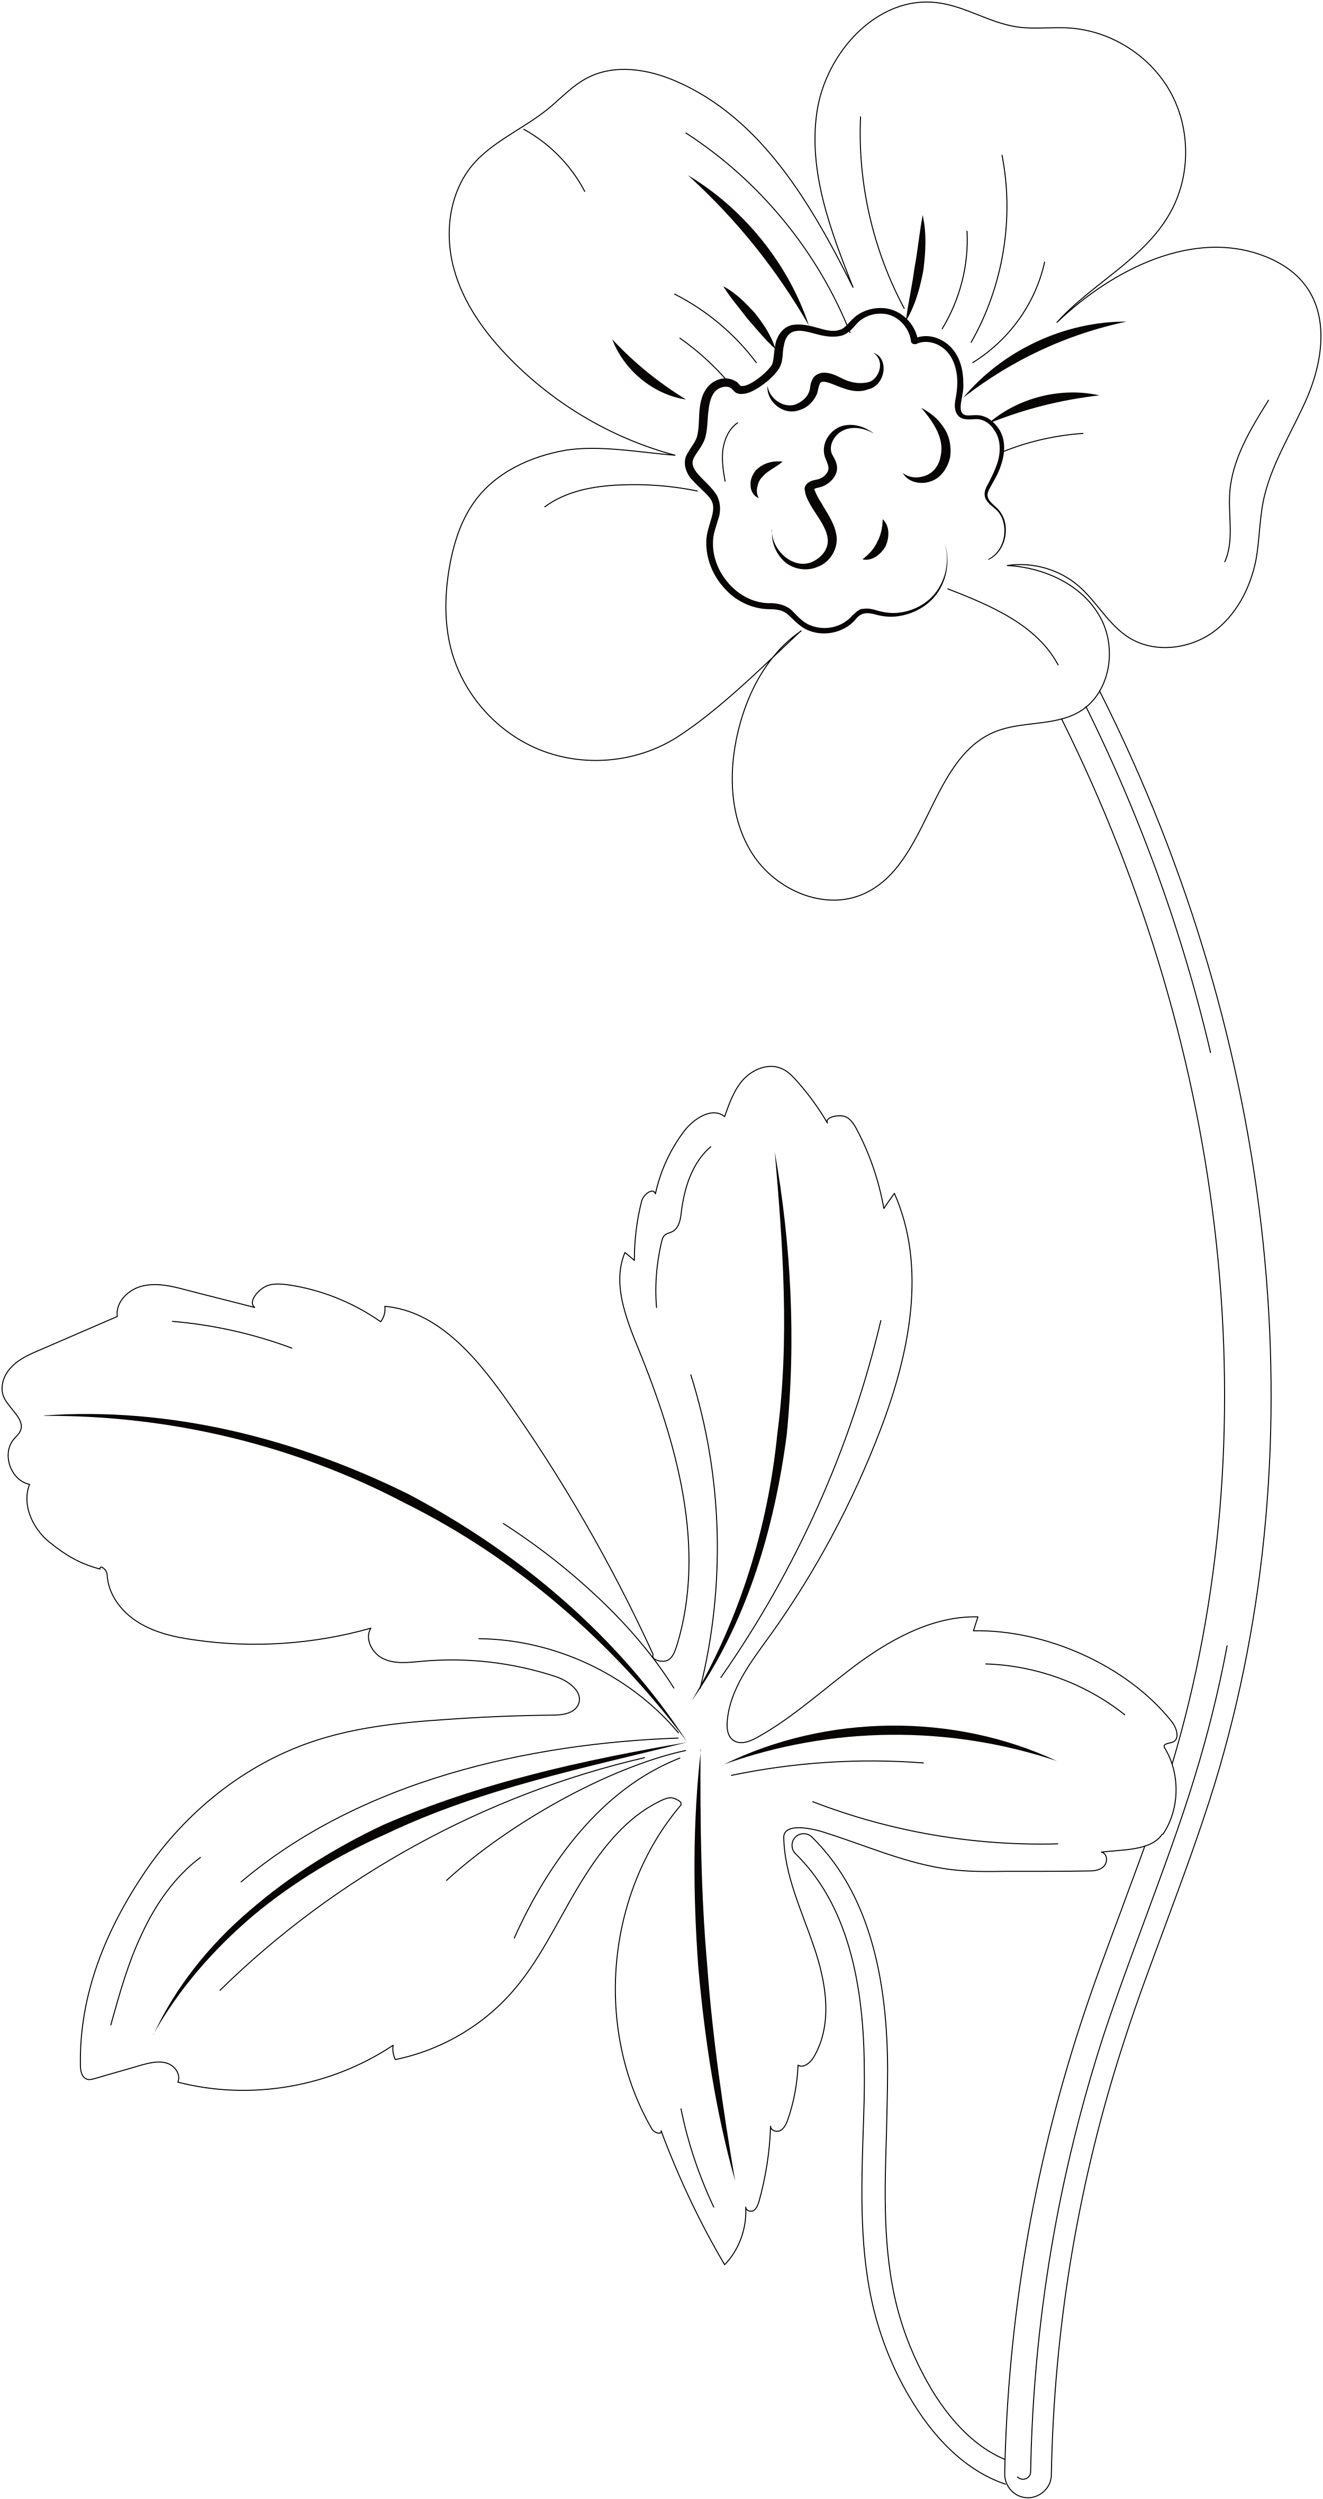 <svg width="646" height="1220" viewBox="0 0 646 1220" fill="none" xmlns="http://www.w3.org/2000/svg">
<path d="M536.879 337.252C536.879 337.252 537.247 337.987 537.43 338.354C623.795 510.165 644.008 704.21 593.108 870.876C585.942 894.213 577.305 917.366 569.036 939.784C562.237 958.16 555.071 977.086 549.007 996.013C526.589 1064.55 514.645 1135.85 513.358 1208.07C513.358 1213.95 508.581 1218.72 502.884 1219.28C502.517 1219.28 502.149 1219.28 501.782 1219.28C495.534 1219.28 490.573 1213.95 490.573 1207.7C492.043 1133.28 504.354 1059.78 527.324 989.03C533.571 969.736 540.738 950.626 547.721 931.883C551.396 921.776 555.254 911.67 558.93 901.379" stroke="#090504" stroke-width="0.5" stroke-linecap="round" stroke-linejoin="round"/>
<path d="M572.335 861.141C620.111 701.458 600.45 515.865 518.311 350.854" stroke="#090504" stroke-width="0.5" stroke-linecap="round" stroke-linejoin="round"/>
<path d="M599.166 803.436C595.123 825.119 589.795 846.434 583.363 867.382C576.38 890.352 567.744 913.321 559.659 935.372C553.044 953.196 545.693 973.041 539.262 992.336C516.66 1061.61 504.532 1133.64 503.246 1206.59C503.246 1208.62 501.776 1210.09 499.755 1210.27H499.571C498.101 1210.27 497.182 1209.53 496.815 1209.17" stroke="#090504" stroke-width="0.5" stroke-linecap="round" stroke-linejoin="round"/>
<path d="M530.269 344.969C557.281 399.544 577.678 456.324 591.092 513.84" stroke="#090504" stroke-width="0.5" stroke-linecap="round" stroke-linejoin="round"/>
<path d="M490.924 1212.66C473.835 1206.96 458.215 1193.18 445.72 1172.79C437.267 1159.19 431.02 1144.3 426.977 1128.69C419.627 1099.84 420.546 1069.7 421.464 1040.67C421.832 1030.38 422.2 1020.09 422.016 1009.98C421.832 961.101 410.807 926.739 388.389 904.872C386.184 902.667 386.184 898.992 388.389 896.787C390.594 894.582 394.269 894.582 396.474 896.787C421.097 921.042 433.225 957.977 433.409 1009.98C433.409 1020.27 433.041 1030.74 432.857 1041.22C431.938 1069.52 431.02 1098.73 438.002 1126.11C441.678 1140.45 447.558 1154.23 455.275 1167.09C462.442 1178.85 474.202 1193.73 490.556 1200.53" stroke="#090504" stroke-width="0.5" stroke-linecap="round" stroke-linejoin="round"/>
<path d="M567.917 895.318C576.186 882.823 576.37 865.55 568.468 852.871C568.101 851.033 570.857 851.033 572.511 850.482C576.37 849.012 574.532 843.315 571.96 840.192C550.093 812.812 510.218 795.356 475.304 796.091C476.04 793.885 476.775 791.496 477.51 789.291C456.745 788.74 437.083 799.03 420.178 811.158C403.273 823.47 388.021 837.987 369.829 848.093C366.154 850.115 361.56 851.952 358.069 849.563C355.129 847.542 354.761 843.315 355.129 839.824C356.599 824.205 366.889 810.975 376.077 798.296C398.311 767.241 416.503 733.246 430.101 697.414C444.066 660.663 452.703 618.583 436.716 582.567C435.062 584.956 433.225 587.345 431.571 589.918C429.182 576.503 424.772 563.457 418.341 551.329C416.87 548.573 415.033 545.633 412.093 544.898C409.153 544.163 402.721 545.265 404.008 548.205C399.965 541.222 395.004 534.424 389.675 528.36C387.286 525.603 384.53 522.663 381.038 521.377C374.791 518.988 367.44 522.112 362.847 527.073C358.436 532.035 356.048 538.65 353.843 545.081C347.779 540.12 338.775 546 333.997 552.248C327.198 561.252 322.42 571.726 320.032 582.751C318.929 579.444 313.968 583.119 313.233 586.61C310.844 595.981 309.741 605.72 309.741 615.276C308.271 613.989 306.801 612.703 305.148 611.417C298.9 626.301 305.515 643.206 311.579 658.09C330.506 704.397 345.206 756.032 330.322 803.808C329.403 806.565 328.301 809.505 325.728 810.607C323.155 811.71 317.643 810.239 318.929 807.667C298.716 763.566 274.46 721.486 246.346 681.979C231.646 661.398 213.086 639.899 187.912 637.694C188.279 640.266 187.544 643.023 185.891 645.228C172.477 635.856 157.041 629.609 140.871 627.22C136.828 626.669 132.234 626.301 128.743 628.506C125.252 630.711 121.209 635.672 124.333 638.245C113.124 635.305 101.731 632.549 90.522 629.609C83.723 627.771 76.556 626.117 69.574 627.771C62.591 629.425 56.343 635.672 57.262 642.655L19.041 659.193C14.264 661.215 9.302 663.419 5.627 667.278C1.952 670.953 -0.253 676.834 1.768 681.795C4.341 687.859 12.61 692.82 9.854 698.7C9.118 700.17 7.832 701.273 6.73 702.559C0.666 709.726 5.26 722.772 14.447 724.61C10.588 734.349 15.734 745.925 24.003 752.724C32.272 759.34 38.703 763.198 48.809 765.955C48.626 763.566 52.117 766.138 52.301 768.527C52.668 778.083 59.1 786.719 67.369 791.864C75.638 797.009 85.193 799.214 94.748 800.5C123.414 804.727 153.182 802.706 181.113 794.804C177.805 799.949 181.848 807.483 187.544 809.872C193.241 812.445 199.856 811.526 205.92 810.975C227.787 808.953 250.205 811.526 270.969 818.325C277.401 820.346 285.118 825.859 282.362 832.106C280.341 836.516 274.644 837.251 269.683 837.251C252.042 837.435 234.402 838.17 216.761 839.457C194.711 840.927 172.477 843.315 151.712 850.482C119.004 861.691 90.706 884.66 71.228 913.142C51.75 941.808 38.703 973.414 39.254 1007.96C39.254 1010.72 39.806 1014.02 42.378 1014.94C43.664 1015.49 45.134 1014.94 46.605 1014.58C53.955 1012.37 61.489 1010.35 68.839 1008.14C72.881 1007.04 77.108 1005.94 81.15 1007.04C85.193 1008.14 88.501 1012.55 86.847 1016.41C122.311 1025.6 161.451 1018.8 191.955 998.405C191.587 1000.79 191.955 1003.18 193.057 1005.39C214.74 1000.98 234.953 989.401 249.654 972.863C263.068 957.795 271.52 939.235 281.811 921.962C292.101 904.689 304.596 887.6 322.788 878.964C324.809 878.045 327.014 877.126 329.036 877.861C331.057 878.596 333.629 879.883 332.159 881.536C295.776 924.535 290.08 990.871 318.378 1039.38C319.48 1041.22 323.339 1042.32 322.788 1040.12C331.241 1062.72 341.531 1084.77 353.843 1105.53C361.009 1098.18 364.684 1087.71 364.133 1077.42C364.133 1079.07 366.522 1079.99 367.992 1079.07C369.462 1078.15 370.013 1076.32 370.564 1074.85C373.872 1062.9 375.893 1050.41 376.261 1037.91C376.261 1040.12 379.384 1041.04 381.222 1039.93C383.06 1038.83 383.978 1036.63 384.713 1034.6C387.653 1026.15 389.307 1017.15 389.675 1008.14C392.431 1009.8 395.739 1006.86 397.392 1004.1C406.764 988.114 403.456 967.718 397.392 950.261C391.512 932.804 383.06 915.531 382.692 896.972C382.692 889.989 395.004 892.194 401.619 894.216C422.383 900.647 442.412 909.835 463.912 912.591C472.732 913.694 481.736 913.694 490.74 913.51C494.231 913.51 497.723 913.51 501.214 913.51C510.953 913.51 520.692 913.51 530.615 913.326C533.555 913.326 536.679 913.326 538.884 911.121C541.089 909.1 540.721 904.689 537.781 904.138C547.52 902.852 562.037 903.587 567.366 895.502L567.917 895.318Z" stroke="#090504" stroke-width="0.5" stroke-linecap="round" stroke-linejoin="round"/>
<path d="M378.254 561.805C382.297 607.743 385.605 654.233 379.541 699.988C374.947 745.743 361.165 790.579 337.645 830.454C364.657 792.417 378.071 746.295 384.135 700.54C388.728 654.233 386.34 607.56 378.254 561.988V561.805Z" fill="#090504"/>
<path d="M74.697 993.446C87.192 971.028 104.281 951.55 123.76 935.012C143.421 918.658 165.472 905.427 188.809 895.137C235.115 873.086 285.831 862.98 335.629 850.484C285.096 859.121 234.38 870.146 186.971 890.91C163.634 901.936 141.4 915.717 121.922 932.623C102.26 949.345 85.722 969.925 74.881 993.262L74.697 993.446Z" fill="#090504"/>
<path d="M21.592 691.168C82.782 690.8 143.605 705.317 197.445 733.615C252.02 760.627 299.062 801.604 335.629 850.483C302.186 799.032 253.858 758.055 199.467 729.389C144.524 702.193 82.782 686.574 21.592 690.984V691.168Z" fill="#090504"/>
<path d="M353.459 861.326C405.829 842.583 463.344 842.032 516.082 859.672C465.549 835.968 403.44 836.703 353.459 861.326Z" fill="#090504"/>
<path d="M342.235 853.973C338.193 889.254 338.376 924.718 340.949 960.183C344.073 995.464 349.402 1030.74 358.957 1064.74C353.077 1029.83 347.932 994.913 345.359 959.815C342.235 924.718 341.868 889.437 342.052 853.973H342.235Z" fill="#090504"/>
<path d="M320.582 638.244C319.664 627.587 320.582 616.745 322.971 606.455C323.339 604.985 323.706 603.515 324.809 602.78C325.727 602.045 327.014 601.861 328.116 601.31C331.608 599.656 332.343 595.062 332.71 591.387C334.18 579.627 338.039 567.499 347.043 559.781" stroke="#090504" stroke-width="0.5" stroke-linecap="round" stroke-linejoin="round"/>
<path d="M351.996 818.877C388.747 766.323 415.391 706.971 430.092 644.678" stroke="#090504" stroke-width="0.5" stroke-linecap="round" stroke-linejoin="round"/>
<path d="M54.128 988.478C58.354 973.227 62.58 957.975 69.379 943.826C75.995 929.493 85.366 916.079 97.861 906.707" stroke="#090504" stroke-width="0.5" stroke-linecap="round" stroke-linejoin="round"/>
<path d="M331.072 848.461C258.489 851.034 176.351 869.042 117.733 918.655" stroke="#090504" stroke-width="0.5" stroke-linecap="round" stroke-linejoin="round"/>
<path d="M107.428 971.576C164.392 915.715 236.975 876.024 314.703 858.016" stroke="#090504" stroke-width="0.5" stroke-linecap="round" stroke-linejoin="round"/>
<path d="M357.158 866.655C387.845 860.224 419.635 858.203 450.873 860.592" stroke="#090504" stroke-width="0.5" stroke-linecap="round" stroke-linejoin="round"/>
<path d="M337.311 671.139C352.93 720.385 354.4 773.857 341.905 824.023" stroke="#090504" stroke-width="0.5" stroke-linecap="round" stroke-linejoin="round"/>
<path d="M245.786 743.717C259.752 752.721 273.166 762.827 285.661 774.037C302.199 788.737 317.267 805.275 329.027 824.018" stroke="#090504" stroke-width="0.5" stroke-linecap="round" stroke-linejoin="round"/>
<path d="M233.862 799.945C270.98 800.313 307.548 817.586 331.252 845.884" stroke="#090504" stroke-width="0.5" stroke-linecap="round" stroke-linejoin="round"/>
<path d="M84.258 645.047C104.103 646.701 123.765 651.111 142.508 658.093" stroke="#090504" stroke-width="0.5" stroke-linecap="round" stroke-linejoin="round"/>
<path d="M481.368 812.266C505.808 813.001 530.063 821.821 549.174 837.073" stroke="#090504" stroke-width="0.5" stroke-linecap="round" stroke-linejoin="round"/>
<path d="M251.119 946.04C267.84 908.921 293.933 873.089 331.971 858.205" stroke="#090504" stroke-width="0.5" stroke-linecap="round" stroke-linejoin="round"/>
<path d="M218.048 917.919C248.368 890.172 296.879 862.792 334.732 854.523" stroke="#090504" stroke-width="0.5" stroke-linecap="round" stroke-linejoin="round"/>
<path d="M332.527 1029.46C335.835 1045.99 341.347 1062.17 348.514 1077.42" stroke="#090504" stroke-width="0.5" stroke-linecap="round" stroke-linejoin="round"/>
<path d="M396.854 879.514C434.891 894.214 475.685 901.197 516.479 900.094" stroke="#090504" stroke-width="0.5" stroke-linecap="round" stroke-linejoin="round"/>
<path d="M391.153 308.036C374.982 319.061 365.059 337.62 360.466 356.73C355.504 376.943 356.239 399.729 367.632 417.186C379.025 434.642 402.729 444.933 421.84 436.296C453.629 421.963 453.813 369.961 486.154 357.098C499.017 351.953 514.452 354.525 526.58 347.726C542.199 338.906 545.874 316.121 536.87 300.685C528.05 285.25 509.675 276.981 491.85 276.062C504.162 274.224 517.208 277.899 526.58 285.985C535.584 293.702 541.28 305.095 551.387 311.343C563.515 318.877 580.053 317.039 591.813 308.954C603.573 300.685 610.556 287.087 613.312 273.122C614.966 263.75 614.966 254.195 616.804 244.824C620.479 226.632 631.136 210.645 638.487 193.556C645.653 176.467 648.777 155.335 637.935 140.084C633.158 133.285 625.991 128.507 618.274 125.383C583.36 111.234 543.302 131.263 516.106 157.356C533.195 138.43 558.37 126.669 571.049 104.435C581.339 86.611 581.523 63.458 571.784 45.45C562.045 27.442 542.567 14.946 521.986 13.66C513.533 13.109 504.897 14.395 496.444 13.109C483.03 11.088 471.27 3.002 457.856 1.349C428.639 -2.51 403.097 25.604 398.87 54.821C394.644 84.038 405.669 112.888 416.511 140.267C396.114 99.657 372.042 57.945 330.33 39.753C316.548 33.689 300.194 31.117 286.964 37.916C279.43 41.775 273.733 48.206 267.118 53.535C255.174 63.09 240.29 69.154 230.551 80.731C219.342 94.328 216.953 113.807 221.547 130.896C226.141 147.985 236.799 162.685 249.294 175.364C271.344 197.783 299.275 214.137 329.595 222.222C312.689 220.935 292.66 217.077 275.938 219.833C259.217 222.773 242.679 230.307 232.388 243.905C225.038 253.644 221.363 265.588 219.342 277.532C217.321 289.476 216.953 301.971 219.526 313.916C224.487 336.885 241.209 356.731 262.892 365.735C284.575 374.739 310.484 372.533 330.33 360.038C351.094 346.808 373.145 324.757 390.969 308.036H391.153Z" stroke="#090504" stroke-width="0.5" stroke-linecap="round" stroke-linejoin="round"/>
<path d="M335.858 85.51C359.563 107.009 379.041 131.265 395.027 159.012C384.921 128.692 363.238 101.864 335.858 85.51Z" fill="#090504"/>
<path d="M353.12 139.721C356.795 145.601 361.022 150.378 365.064 155.707C369.474 160.669 373.517 165.814 378.662 170.408C376.641 163.793 372.782 158.096 368.556 152.767C363.962 147.806 359.184 142.845 353.12 139.721Z" fill="#090504"/>
<path d="M298.931 165.625C304.628 180.693 318.961 192.637 334.947 195.026C321.349 186.573 309.957 177.385 298.931 165.625Z" fill="#090504"/>
<path d="M470.356 194.108C494.06 175.733 520.705 163.238 550.105 156.99C519.97 156.806 489.65 170.955 470.356 194.108Z" fill="#090504"/>
<path d="M482.47 206.79C500.294 199.624 517.751 195.214 536.861 193.009C518.118 188.782 496.986 194.111 482.47 206.79Z" fill="#090504"/>
<path d="M442.066 157.175C446.844 149.457 449.233 140.637 450.886 131.816C451.989 122.996 452.54 113.809 450.519 104.988C448.865 113.809 448.13 122.445 446.476 131.081C445.374 139.718 443.352 148.171 442.25 157.175H442.066Z" fill="#090504"/>
<path d="M482.678 273.305C488.191 270.733 491.315 264.485 491.131 258.421C491.131 255.297 490.212 252.357 488.375 249.784C486.537 247.212 483.597 245.742 482.494 243.169C481.392 240.597 483.597 238.024 484.883 235.451C486.353 232.879 487.823 230.123 488.742 227.183C490.763 221.486 491.315 214.32 487.456 208.991C485.618 206.418 483.046 204.029 479.922 203.111C476.614 202.008 473.123 203.294 471.102 202.559C466.692 200.722 470.918 193.004 470.367 187.124C470.367 180.876 468.897 174.261 464.303 169.484C459.893 164.89 452.542 162.317 446.111 165.441L448.316 166.727C447.214 158.091 439.863 150.741 430.859 150.373C426.633 150.189 422.223 151.292 418.548 153.865C414.873 156.437 413.035 160.296 409.911 161.031C403.48 163.236 396.313 157.172 386.758 158.642C381.797 159.745 378.857 164.89 378.489 168.932C377.57 172.975 378.122 177.201 376.1 179.223C373.895 181.979 370.955 184.368 367.831 186.389C366.361 187.308 364.524 188.226 363.054 188.41C362.319 188.41 361.584 188.41 361.584 188.41C361.951 188.778 361.033 187.675 359.93 186.573C355.152 183.265 349.64 184.735 346.148 188.227C342.841 191.718 341.922 196.312 341.555 200.354C341.187 204.397 341.371 208.256 340.636 211.747C340.085 215.422 337.696 217.627 335.491 221.67C332.918 226.08 335.307 231.777 338.247 234.533C341.003 237.657 344.127 240.045 346.332 242.802C351.294 248.498 345.046 255.665 344.862 264.301C344.678 272.754 347.986 280.839 353.499 286.903C358.827 293.151 366.913 297.193 375.182 297.377C379.224 297.377 382.532 297.745 385.288 300.501C387.861 302.89 390.985 306.381 395.027 307.851C402.929 310.975 412.484 308.586 417.813 302.338C420.202 299.031 423.509 298.847 427.368 299.95C431.227 301.052 435.453 301.42 439.312 300.684C447.214 299.398 454.748 294.804 458.79 287.822C462.833 281.023 463.752 272.386 461.179 264.852C463.568 272.386 462.281 280.839 458.239 287.27C454.196 293.886 446.846 298.112 439.312 299.031C435.453 299.582 431.778 299.031 427.919 297.928C426.082 297.377 423.877 296.826 421.672 297.193C419.099 297.193 417.813 299.215 416.159 300.501C411.014 306.381 402.745 308.035 395.762 305.278C392.271 303.992 389.882 301.236 386.942 298.296C384.002 295.172 378.857 294.253 375.182 294.437C367.648 294.253 360.665 290.394 355.704 284.698C350.742 279.001 347.802 271.651 348.17 264.301C348.17 260.626 349.64 257.318 350.742 253.276C352.212 249.417 351.845 243.904 349.089 240.413C344.311 233.798 335.491 229.204 338.982 223.14C340.452 220.384 343.943 216.709 344.678 212.298C345.597 208.072 345.413 204.03 345.965 200.354C346.332 196.679 347.251 193.004 349.456 190.799C351.477 188.778 355.336 188.043 357.174 189.697C357.357 189.88 357.541 190.064 357.725 190.248C357.725 190.248 359.011 191.718 359.746 191.902C361.584 192.637 362.87 192.269 364.156 192.085C366.545 191.534 368.383 190.432 370.22 189.329C373.712 187.124 376.835 184.552 379.592 181.06C382.899 176.834 381.797 172.24 382.716 168.932C383.267 165.257 384.921 162.501 387.861 161.766C394.292 160.112 401.826 166.176 411.198 163.787C415.975 162.133 417.813 157.723 420.569 156.069C423.325 154.048 427.001 152.946 430.492 153.129C437.658 153.129 443.906 159.377 444.825 166.543C444.825 167.462 445.744 168.013 446.662 168.013H447.214C451.991 165.625 458.055 167.278 461.914 171.137C465.773 174.996 467.427 180.876 467.427 186.573C467.427 189.513 467.059 192.269 466.508 195.209C465.957 197.782 465.773 202.927 470.183 204.397C474.042 205.316 476.614 204.03 479.187 204.948C481.759 205.683 483.965 207.521 485.435 209.91C488.742 214.503 488.742 220.751 486.905 226.264C485.986 229.02 484.7 231.776 483.413 234.349C482.311 236.738 479.738 239.862 481.208 243.353C482.678 246.477 485.802 247.763 487.456 249.968C489.293 252.173 490.212 255.113 490.396 258.053C490.763 263.934 488.007 270.181 482.494 272.938L482.678 273.305Z" fill="#090504"/>
<path d="M421.285 273.117C425.879 274.035 430.289 270.544 432.494 266.502C434.332 262.275 434.516 256.763 431.024 253.455C430.84 257.865 430.105 261.173 428.452 264.297C426.982 267.604 424.777 270.177 421.285 272.933V273.117Z" fill="#090504"/>
<path d="M370.566 243.166C369.28 241.145 369.464 239.123 369.831 237.47C370.199 235.816 370.934 233.978 372.22 232.876C374.425 229.936 378.467 228.466 382.143 225.342C377.549 224.791 372.587 225.893 368.912 229.752C367.258 231.957 366.156 234.53 366.523 237.286C366.523 239.859 368.361 242.615 370.75 243.166H370.566Z" fill="#090504"/>
<path d="M374.795 188.223C373.876 195.389 382.145 203.291 390.414 200.167C394.273 199.064 397.581 195.757 399.051 191.898C400.153 187.304 400.153 186.018 402.726 186.385C407.871 187.12 415.772 193.184 423.858 190.06C432.494 188.223 434.332 174.625 426.43 172.236C432.862 176.463 428.819 186.385 422.939 186.753C419.999 187.304 416.691 186.937 413.751 185.834C410.811 184.915 407.687 182.343 403.277 181.975C401.072 181.608 397.764 182.71 396.662 185.283C395.376 187.672 395.743 189.693 395.192 190.795C394.457 193.552 392.068 195.757 389.312 197.043C383.983 199.799 375.898 195.573 374.795 188.407V188.223Z" fill="#090504"/>
<path d="M449.781 199.064C455.845 206.047 461.174 214.132 459.336 222.401C458.785 226.444 456.396 230.119 452.905 231.773C449.413 233.427 444.452 233.794 440.777 230.854C443.166 235.264 449.23 236.734 454.191 235.081C459.52 233.427 462.827 228.281 463.93 223.136C464.665 217.991 463.562 212.478 460.622 208.436C457.866 204.209 454.007 201.27 449.781 199.064Z" fill="#090504"/>
<path d="M377.027 258.597C376.475 264.11 378.497 269.806 382.723 273.849C386.949 277.891 393.932 279.178 399.445 276.605C405.141 274.584 409.368 267.968 408.449 261.537C407.53 255.289 403.855 250.512 401.282 245.918C399.812 243.713 398.526 241.324 397.791 239.303C397.791 238.568 397.056 239.303 397.791 238.568C398.526 238.2 399.996 238.016 401.65 237.465C404.59 236.179 407.346 233.974 408.449 230.483C409.551 226.624 407.162 223.5 406.244 221.662C404.406 217.62 407.346 212.107 411.756 210.086C416.35 207.881 422.23 208.983 426.824 211.74C422.598 208.432 416.718 206.227 410.838 208.065C405.325 209.902 400.731 216.333 402.752 222.949C403.855 225.889 404.957 227.91 404.406 229.564C403.855 231.401 402.017 233.055 399.996 233.79C399.077 234.158 397.791 234.158 395.953 234.893C395.218 235.26 393.932 235.811 393.197 237.282C392.462 238.752 393.197 239.67 393.197 240.773C394.116 243.897 395.586 246.285 397.056 248.674C399.996 253.268 403.304 257.678 404.039 262.272C404.957 267.05 402.017 271.276 397.791 273.665C388.787 278.994 377.027 269.806 376.843 258.781L377.027 258.597Z" fill="#090504"/>
<path d="M489.272 75.772C495.336 106.642 489.824 139.718 474.204 167.097" stroke="#090504" stroke-width="0.5" stroke-linecap="round" stroke-linejoin="round"/>
<path d="M255.728 63.092C268.407 70.075 278.881 80.732 285.496 93.411" stroke="#090504" stroke-width="0.5" stroke-linecap="round" stroke-linejoin="round"/>
<path d="M266.023 247.398C276.497 239.68 289.727 237.291 302.59 236.74C315.269 236.189 327.948 237.107 340.443 239.68" stroke="#090504" stroke-width="0.5" stroke-linecap="round" stroke-linejoin="round"/>
<path d="M329.424 143.578C345.043 151.48 358.825 163.056 369.299 177.022" stroke="#090504" stroke-width="0.5" stroke-linecap="round" stroke-linejoin="round"/>
<path d="M331.995 165.076C340.632 171.14 348.533 178.307 355.516 186.392" stroke="#090504" stroke-width="0.5" stroke-linecap="round" stroke-linejoin="round"/>
<path d="M420.192 57.029C418.722 89.37 426.256 122.078 441.508 150.56" stroke="#090504" stroke-width="0.5" stroke-linecap="round" stroke-linejoin="round"/>
<path d="M334.94 64.934C370.772 88.087 399.254 122.633 415.057 162.324" stroke="#090504" stroke-width="0.5" stroke-linecap="round" stroke-linejoin="round"/>
<path d="M490.019 220.39C502.33 215.429 515.561 212.489 528.791 211.57" stroke="#090504" stroke-width="0.5" stroke-linecap="round" stroke-linejoin="round"/>
<path d="M619.377 195.396C610.557 209.546 601.553 224.246 600.45 240.784C599.715 251.993 602.655 263.937 598.061 274.227" stroke="#090504" stroke-width="0.5" stroke-linecap="round" stroke-linejoin="round"/>
<path d="M462.818 287.459C483.582 295.544 506.184 304.916 516.658 324.578" stroke="#090504" stroke-width="0.5" stroke-linecap="round" stroke-linejoin="round"/>
<path d="M460.053 160.485C468.69 146.336 473.1 129.431 472.181 112.893" stroke="#090504" stroke-width="0.5" stroke-linecap="round" stroke-linejoin="round"/>
<path d="M474.959 177.02C492.6 166.178 505.647 148.17 510.057 127.957" stroke="#090504" stroke-width="0.5" stroke-linecap="round" stroke-linejoin="round"/>
<path d="M360.109 206.418C355.883 209.358 353.678 214.503 352.943 219.648C352.392 224.793 353.127 229.939 354.046 234.9" stroke="#090504" stroke-width="0.5" stroke-linecap="round" stroke-linejoin="round"/>
</svg>
